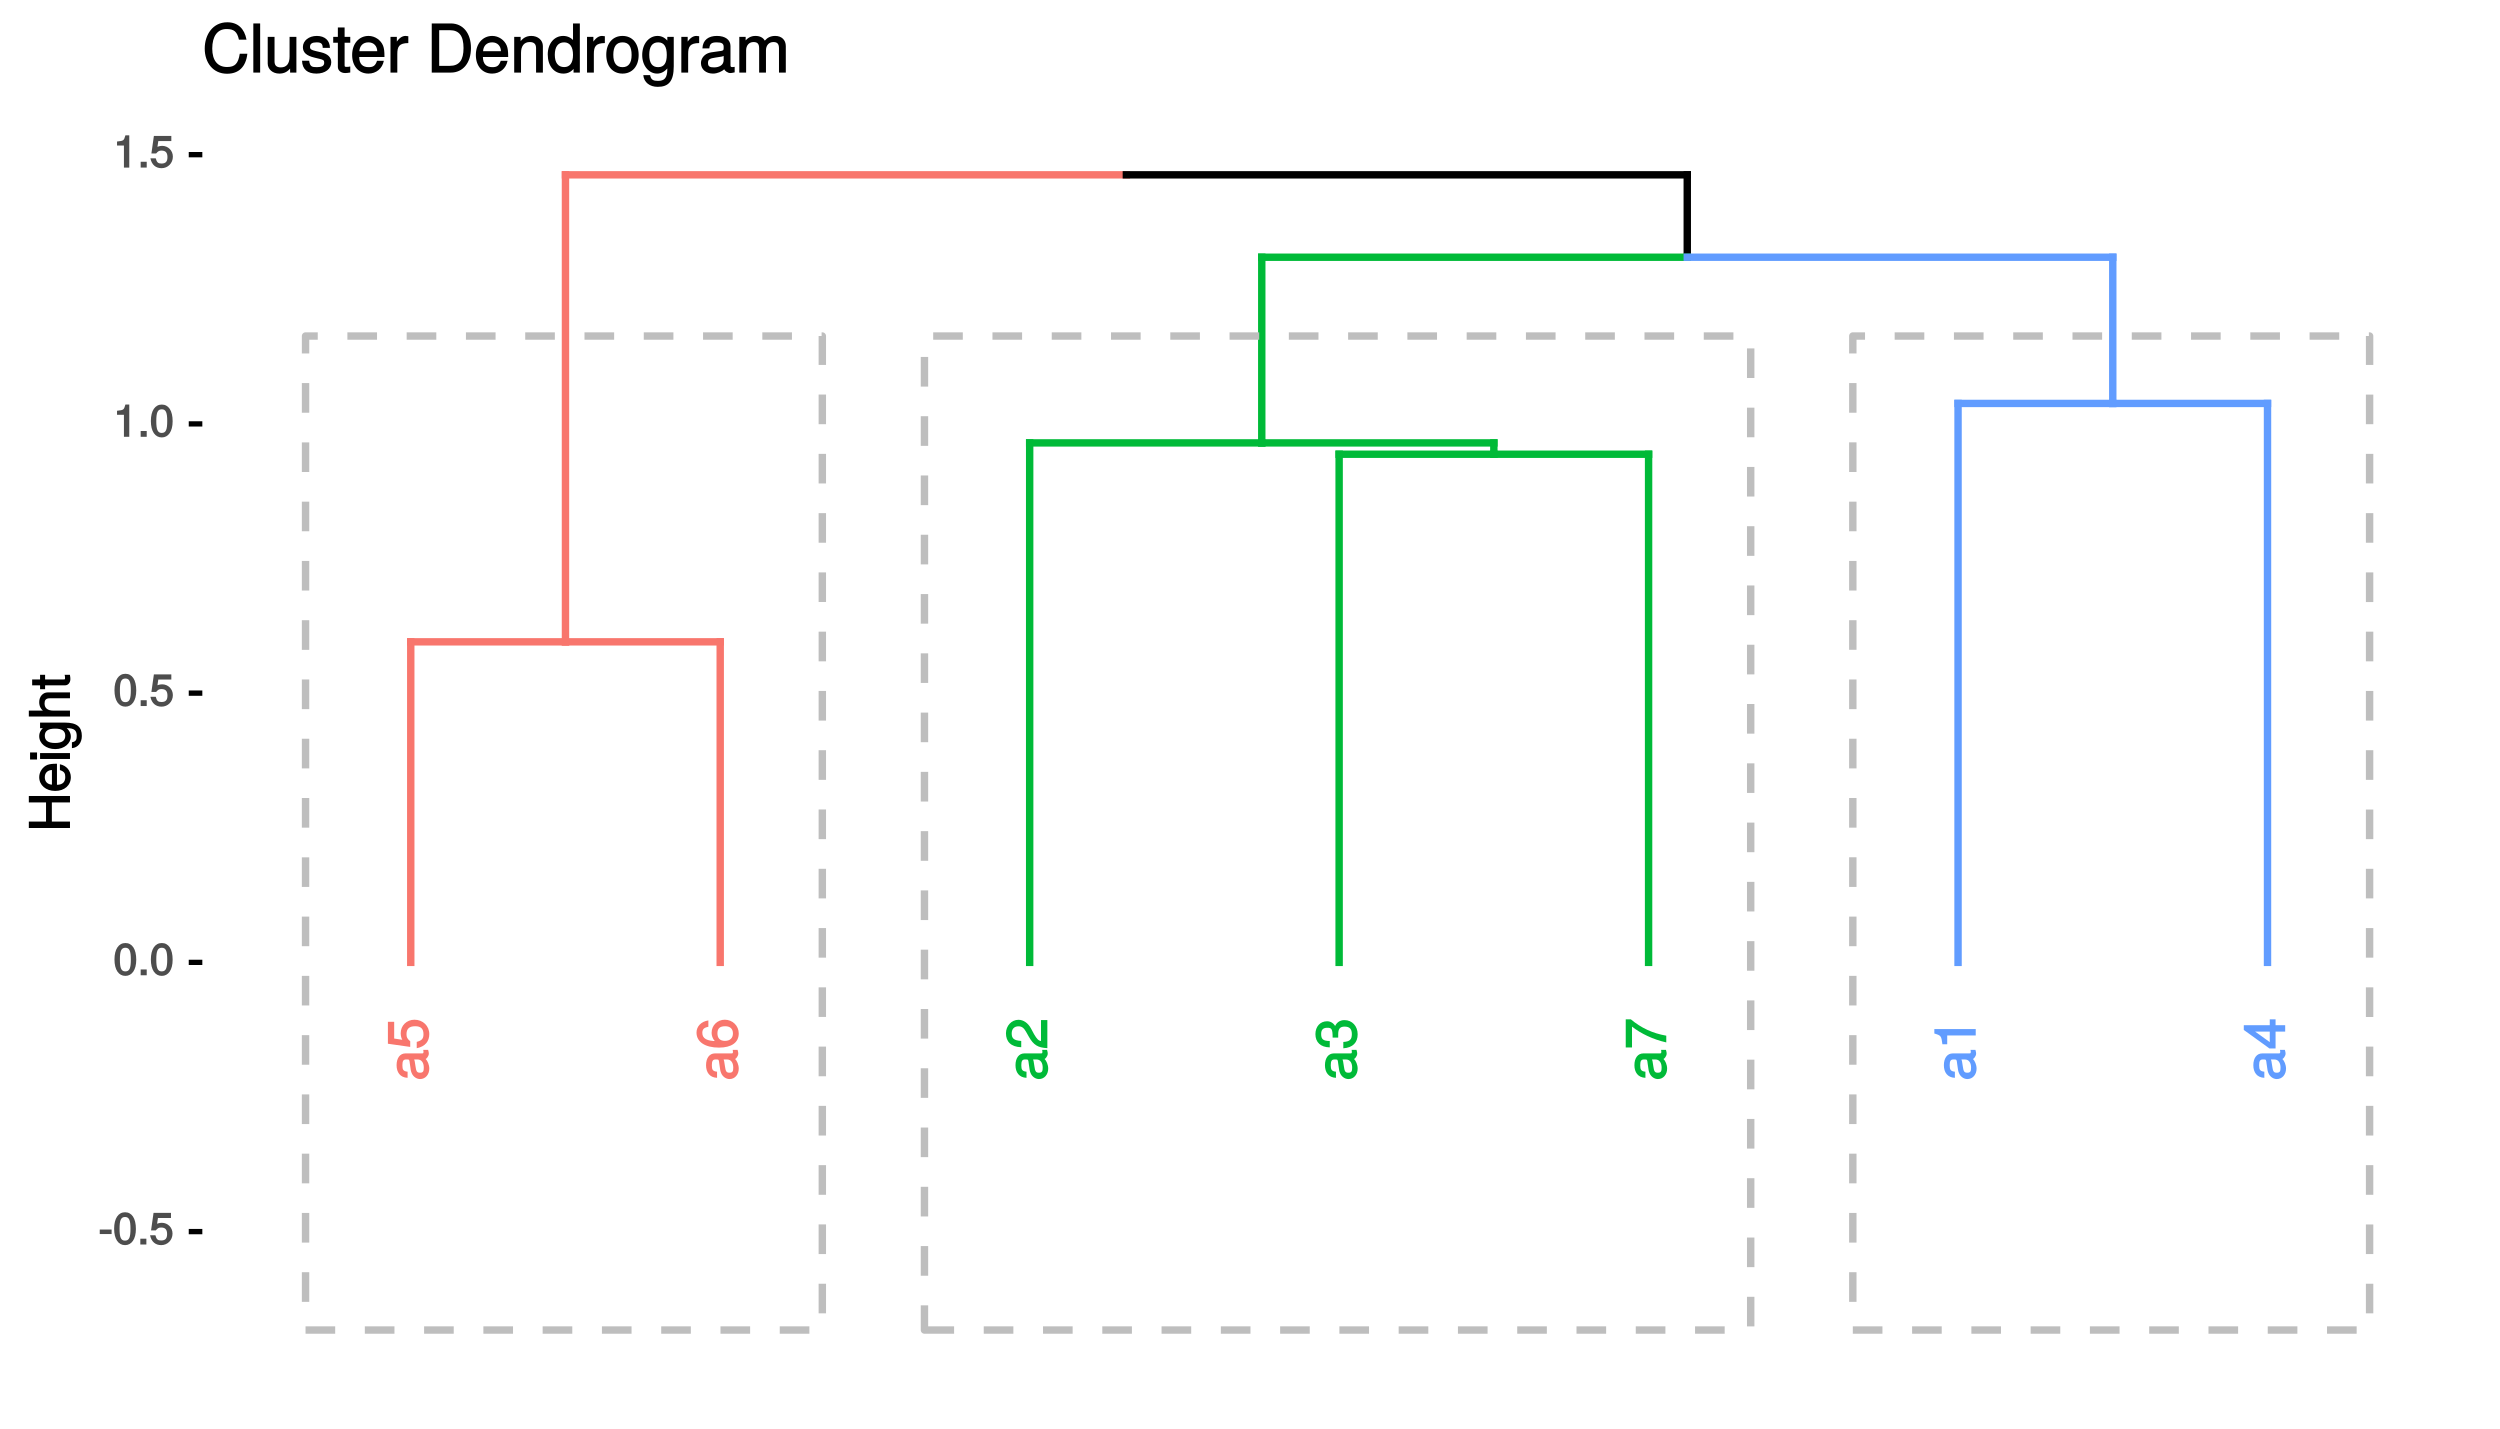 <?xml version="1.0" encoding="UTF-8"?>
<svg xmlns="http://www.w3.org/2000/svg" xmlns:xlink="http://www.w3.org/1999/xlink" width="504pt" height="288pt" viewBox="0 0 504 288" version="1.1">
<defs>
<g>
<symbol overflow="visible" id="glyph0-0">
<path style="stroke:none;" d=""/>
</symbol>
<symbol overflow="visible" id="glyph0-1">
<path style="stroke:none;" d="M -0.156 -6.219 L -1.047 -6.219 C -1 -5.984 -1 -5.938 -1 -5.875 C -1 -5.547 -1.031 -5.5 -1.312 -5.5 L -4.641 -5.5 C -5.703 -5.5 -6.422 -4.594 -6.422 -3.125 C -6.422 -1.688 -5.703 -0.641 -4.203 -0.578 L -4.203 -1.812 C -5.062 -1.906 -5.25 -2.203 -5.25 -3.094 C -5.25 -3.953 -5.078 -4.281 -4.5 -4.281 L -4.25 -4.281 C -3.859 -4.281 -3.828 -4.188 -3.75 -3.438 C -3.578 -2.094 -3.531 -1.891 -3.375 -1.531 C -3.094 -0.828 -2.406 -0.328 -1.688 -0.328 C -0.609 -0.328 0.172 -1.234 0.172 -2.438 C 0.172 -3.203 -0.188 -4.031 -0.562 -4.375 C -0.391 -4.406 0.078 -4.969 0.078 -5.438 C 0.078 -5.625 0.062 -5.781 -0.062 -6.219 Z M -2.203 -4.281 C -1.344 -4.281 -0.938 -3.562 -0.938 -2.641 C -0.938 -1.906 -1.062 -1.609 -1.703 -1.609 C -2.328 -1.609 -2.469 -1.891 -2.609 -2.906 C -2.75 -3.906 -2.797 -4.109 -2.875 -4.281 Z M -2.203 -4.281 "/>
</symbol>
<symbol overflow="visible" id="glyph0-2">
<path style="stroke:none;" d="M -2.812 -5.969 C -4.406 -5.969 -5.594 -4.781 -5.594 -3.234 C -5.594 -2.656 -5.406 -2.109 -5.266 -1.922 L -6.906 -2.172 L -6.906 -5.547 L -8.172 -5.547 L -8.172 -1.125 L -3.672 -0.484 L -3.672 -1.625 C -4.266 -2.125 -4.422 -2.422 -4.422 -3.047 C -4.422 -4.125 -3.875 -4.656 -2.672 -4.656 C -1.516 -4.656 -1 -4.141 -1 -3.047 C -1 -2.172 -1.297 -1.781 -2.359 -1.5 L -2.359 -0.219 C -0.609 -0.578 0.172 -1.641 0.172 -3.078 C 0.172 -4.703 -1.109 -5.969 -2.812 -5.969 Z M -2.812 -5.969 "/>
</symbol>
<symbol overflow="visible" id="glyph0-3">
<path style="stroke:none;" d="M -2.641 -5.969 C -4.141 -5.969 -5.297 -4.812 -5.297 -3.359 C -5.297 -2.578 -4.953 -1.844 -4.359 -1.406 L -4.25 -1.656 C -6.219 -1.656 -7.172 -2.156 -7.172 -3.312 C -7.172 -4.016 -6.875 -4.359 -5.953 -4.547 L -5.953 -5.828 C -7.422 -5.609 -8.344 -4.609 -8.344 -3.375 C -8.344 -1.5 -6.625 -0.344 -3.812 -0.344 C -1.297 -0.344 0.172 -1.359 0.172 -3.203 C 0.172 -4.734 -1.062 -5.969 -2.641 -5.969 Z M -2.562 -4.656 C -1.547 -4.656 -1 -4.125 -1 -3.203 C -1 -2.281 -1.578 -1.703 -2.609 -1.703 C -3.625 -1.703 -4.125 -2.25 -4.125 -3.234 C -4.125 -4.203 -3.641 -4.656 -2.562 -4.656 Z M -2.562 -4.656 "/>
</symbol>
<symbol overflow="visible" id="glyph0-4">
<path style="stroke:none;" d="M -5.828 -5.953 C -7.203 -5.953 -8.344 -4.75 -8.344 -3.234 C -8.344 -1.578 -7.359 -0.484 -5.266 -0.422 L -5.266 -1.688 C -6.75 -1.781 -7.188 -2.203 -7.188 -3.203 C -7.188 -4.109 -6.672 -4.641 -5.812 -4.641 C -5.172 -4.641 -4.734 -4.312 -4.328 -3.594 L -3.734 -2.547 C -2.781 -0.859 -1.906 -0.328 0 -0.234 L 0 -5.891 L -1.281 -5.891 L -1.281 -1.672 C -1.781 -1.75 -2.109 -2.062 -2.688 -3.062 L -3.297 -4.203 C -3.906 -5.328 -4.844 -5.953 -5.828 -5.953 Z M -5.828 -5.953 "/>
</symbol>
<symbol overflow="visible" id="glyph0-5">
<path style="stroke:none;" d="M -2.484 -5.891 C -3.453 -5.891 -4.172 -5.359 -4.5 -4.391 L -4.219 -4.391 C -4.516 -5.141 -5.172 -5.656 -5.984 -5.656 C -7.375 -5.656 -8.344 -4.594 -8.344 -3.062 C -8.344 -1.438 -7.312 -0.422 -5.453 -0.391 L -5.453 -1.672 C -6.797 -1.688 -7.188 -2.047 -7.188 -3.078 C -7.188 -3.953 -6.797 -4.344 -5.953 -4.344 C -5.078 -4.344 -4.875 -4.125 -4.875 -2.359 L -3.75 -2.359 L -3.75 -3.062 C -3.75 -4.156 -3.359 -4.578 -2.469 -4.578 C -1.453 -4.578 -1 -4.109 -1 -3.062 C -1 -1.969 -1.406 -1.562 -2.719 -1.484 L -2.719 -0.203 C -0.781 -0.344 0.172 -1.375 0.172 -3.031 C 0.172 -4.688 -0.953 -5.891 -2.484 -5.891 Z M -2.484 -5.891 "/>
</symbol>
<symbol overflow="visible" id="glyph0-6">
<path style="stroke:none;" d="M -7.188 -6.047 L -8.172 -6.047 L -8.172 -0.375 L -6.906 -0.375 L -6.906 -4.578 C -5.125 -3.172 -2.656 -1.984 0 -1.391 L 0 -2.75 C -2.734 -3.219 -5.078 -4.312 -7.141 -6.047 Z M -7.188 -6.047 "/>
</symbol>
<symbol overflow="visible" id="glyph0-7">
<path style="stroke:none;" d="M -0.141 -4.078 L -8.344 -4.078 L -8.344 -3.188 C -6.969 -2.781 -6.938 -2.703 -6.719 -1.016 L -5.75 -1.016 L -5.75 -2.797 L 0 -2.797 L 0 -4.078 Z M -0.141 -4.078 "/>
</symbol>
<symbol overflow="visible" id="glyph0-8">
<path style="stroke:none;" d="M -2.062 -6.047 L -3.109 -6.047 L -3.109 -4.859 L -8.344 -4.859 L -8.344 -3.906 L -3.172 -0.172 L -1.938 -0.172 L -1.938 -3.578 L 0 -3.578 L 0 -4.859 L -1.938 -4.859 L -1.938 -6.047 Z M -3.109 -3.719 L -3.109 -1.453 L -6.391 -3.812 L -6.5 -3.578 L -3.109 -3.578 Z M -3.109 -3.719 "/>
</symbol>
<symbol overflow="visible" id="glyph1-0">
<path style="stroke:none;" d=""/>
</symbol>
<symbol overflow="visible" id="glyph1-1">
<path style="stroke:none;" d="M 2.641 -2.25 L 2.641 -3.016 L 0.25 -3.016 L 0.25 -2.109 L 2.641 -2.109 Z M 2.641 -2.25 "/>
</symbol>
<symbol overflow="visible" id="glyph1-2">
<path style="stroke:none;" d="M 4.609 -3.125 C 4.609 -5.297 3.781 -6.5 2.422 -6.5 C 1.078 -6.5 0.219 -5.281 0.219 -3.188 C 0.219 -1.078 1.078 0.125 2.422 0.125 C 3.734 0.125 4.609 -1.078 4.609 -3.125 Z M 3.516 -3.203 C 3.516 -1.438 3.266 -0.781 2.406 -0.781 C 1.578 -0.781 1.312 -1.469 1.312 -3.172 C 1.312 -4.875 1.578 -5.547 2.422 -5.547 C 3.25 -5.547 3.516 -4.875 3.516 -3.203 Z M 3.516 -3.203 "/>
</symbol>
<symbol overflow="visible" id="glyph1-3">
<path style="stroke:none;" d="M 1.828 -0.125 L 1.828 -1.172 L 0.609 -1.172 L 0.609 0 L 1.828 0 Z M 1.828 -0.125 "/>
</symbol>
<symbol overflow="visible" id="glyph1-4">
<path style="stroke:none;" d="M 4.656 -2.203 C 4.656 -3.438 3.688 -4.375 2.5 -4.375 C 2.062 -4.375 1.594 -4.219 1.547 -4.188 L 1.719 -5.344 L 4.344 -5.344 L 4.344 -6.375 L 0.828 -6.375 L 0.328 -2.844 L 1.281 -2.844 C 1.688 -3.312 1.875 -3.422 2.359 -3.422 C 3.188 -3.422 3.562 -3.016 3.562 -2.094 C 3.562 -1.203 3.203 -0.812 2.359 -0.812 C 1.688 -0.812 1.422 -1.031 1.203 -1.859 L 0.125 -1.859 C 0.406 -0.5 1.266 0.125 2.375 0.125 C 3.641 0.125 4.656 -0.875 4.656 -2.203 Z M 4.656 -2.203 "/>
</symbol>
<symbol overflow="visible" id="glyph1-5">
<path style="stroke:none;" d="M 3.203 -0.125 L 3.203 -6.5 L 2.422 -6.5 C 2.109 -5.406 2.094 -5.406 0.734 -5.25 L 0.734 -4.438 L 2.125 -4.438 L 2.125 0 L 3.203 0 Z M 3.203 -0.125 "/>
</symbol>
<symbol overflow="visible" id="glyph2-0">
<path style="stroke:none;" d=""/>
</symbol>
<symbol overflow="visible" id="glyph2-1">
<path style="stroke:none;" d="M -0.125 -7.219 L -8.297 -7.219 L -8.297 -5.922 L -4.828 -5.922 L -4.828 -2.062 L -8.297 -2.062 L -8.297 -0.766 L 0 -0.766 L 0 -2.062 L -3.656 -2.062 L -3.656 -5.922 L 0 -5.922 L 0 -7.219 Z M -0.125 -7.219 "/>
</symbol>
<symbol overflow="visible" id="glyph2-2">
<path style="stroke:none;" d="M -2.75 -5.781 C -3.594 -5.781 -4.109 -5.703 -4.547 -5.547 C -5.484 -5.172 -6.203 -4.156 -6.203 -3.078 C -6.203 -1.469 -4.875 -0.297 -2.984 -0.297 C -1.094 -0.297 0.172 -1.438 0.172 -3.062 C 0.172 -4.375 -0.719 -5.422 -2.031 -5.672 L -2.031 -4.5 C -1.125 -4.203 -0.953 -3.828 -0.953 -3.094 C -0.953 -2.141 -1.438 -1.547 -2.625 -1.531 L -2.625 -5.781 Z M -3.469 -4.75 C -3.469 -4.75 -3.625 -4.562 -3.641 -4.578 L -3.641 -1.562 C -4.516 -1.625 -5.078 -2.141 -5.078 -3.062 C -5.078 -3.969 -4.469 -4.516 -3.562 -4.516 Z M -3.469 -4.75 "/>
</symbol>
<symbol overflow="visible" id="glyph2-3">
<path style="stroke:none;" d="M -0.125 -1.812 L -6.031 -1.812 L -6.031 -0.625 L 0 -0.625 L 0 -1.812 Z M -6.766 -1.938 L -8.047 -1.938 L -8.047 -0.516 L -6.641 -0.516 L -6.641 -1.938 Z M -6.766 -1.938 "/>
</symbol>
<symbol overflow="visible" id="glyph2-4">
<path style="stroke:none;" d="M -1.078 -5.516 L -6.031 -5.516 L -6.031 -4.391 L -5.062 -4.391 L -5.156 -4.625 C -5.844 -4.156 -6.203 -3.516 -6.203 -2.766 C -6.203 -1.312 -4.828 -0.172 -2.953 -0.172 C -1.141 -0.172 0.172 -1.344 0.172 -2.688 C 0.172 -3.422 -0.172 -4.016 -0.906 -4.625 L -1 -4.391 L -0.609 -4.391 C 0.906 -4.391 1.359 -3.906 1.359 -2.844 C 1.359 -2.109 1.234 -1.688 0.391 -1.547 L 0.391 -0.359 C 1.609 -0.469 2.391 -1.453 2.391 -2.812 C 2.391 -4.609 1.469 -5.516 -1.078 -5.516 Z M -2.984 -4.297 C -1.609 -4.297 -0.953 -3.844 -0.953 -2.875 C -0.953 -1.875 -1.609 -1.406 -3.016 -1.406 C -4.406 -1.406 -5.078 -1.891 -5.078 -2.875 C -5.078 -3.859 -4.375 -4.297 -2.984 -4.297 Z M -2.984 -4.297 "/>
</symbol>
<symbol overflow="visible" id="glyph2-5">
<path style="stroke:none;" d="M -0.125 -5.484 L -4.484 -5.484 C -5.453 -5.484 -6.203 -4.656 -6.203 -3.531 C -6.203 -2.719 -5.906 -2.125 -5.203 -1.578 L -5.109 -1.812 L -8.297 -1.812 L -8.297 -0.625 L 0 -0.625 L 0 -1.812 L -3.312 -1.812 C -4.484 -1.812 -5.125 -2.297 -5.125 -3.25 C -5.125 -3.891 -4.891 -4.297 -4.125 -4.297 L 0 -4.297 L 0 -5.484 Z M -0.125 -5.484 "/>
</symbol>
<symbol overflow="visible" id="glyph2-6">
<path style="stroke:none;" d="M -0.125 -2.922 L -1.078 -2.922 C -1.016 -2.672 -1 -2.531 -1 -2.359 C -1 -1.953 -0.969 -1.984 -1.375 -1.984 L -5.016 -1.984 L -5.016 -2.922 L -6.031 -2.922 L -6.031 -1.984 L -7.625 -1.984 L -7.625 -0.797 L -6.031 -0.797 L -6.031 -0.016 L -5.016 -0.016 L -5.016 -0.797 L -0.969 -0.797 C -0.391 -0.797 0.078 -1.328 0.078 -2.047 C 0.078 -2.266 0.062 -2.484 -0.016 -2.922 Z M -0.125 -2.922 "/>
</symbol>
<symbol overflow="visible" id="glyph3-0">
<path style="stroke:none;" d=""/>
</symbol>
<symbol overflow="visible" id="glyph3-1">
<path style="stroke:none;" d="M 8.938 -3.797 L 7.547 -3.797 C 7.234 -1.828 6.609 -1.125 4.984 -1.125 C 3.078 -1.125 2 -2.438 2 -4.844 C 2 -7.312 3.031 -8.781 4.891 -8.781 C 6.391 -8.781 7.031 -8.234 7.375 -6.641 L 8.906 -6.641 C 8.484 -8.891 7.141 -10.141 5.031 -10.141 C 2.109 -10.141 0.484 -7.641 0.484 -4.828 C 0.484 -2.016 2.156 0.234 4.984 0.234 C 7.328 0.234 8.781 -1.141 9.078 -3.797 Z M 8.938 -3.797 "/>
</symbol>
<symbol overflow="visible" id="glyph3-2">
<path style="stroke:none;" d="M 2.125 -0.125 L 2.125 -9.906 L 0.75 -9.906 L 0.75 0 L 2.125 0 Z M 2.125 -0.125 "/>
</symbol>
<symbol overflow="visible" id="glyph3-3">
<path style="stroke:none;" d="M 6.5 -0.125 L 6.5 -7.203 L 5.125 -7.203 L 5.125 -3.234 C 5.125 -1.828 4.531 -1.047 3.375 -1.047 C 2.516 -1.047 2.094 -1.422 2.094 -2.25 L 2.094 -7.203 L 0.719 -7.203 L 0.719 -1.828 C 0.719 -0.672 1.719 0.203 3.062 0.203 C 4.078 0.203 4.812 -0.203 5.469 -1.109 L 5.234 -1.203 L 5.234 0 L 6.5 0 Z M 6.5 -0.125 "/>
</symbol>
<symbol overflow="visible" id="glyph3-4">
<path style="stroke:none;" d="M 6.188 -2.078 C 6.188 -3.109 5.484 -3.766 4.109 -4.094 L 3.047 -4.344 C 2.156 -4.562 1.906 -4.703 1.906 -5.188 C 1.906 -5.828 2.344 -6.094 3.234 -6.094 C 4.125 -6.094 4.453 -5.844 4.469 -4.984 L 5.922 -4.984 C 5.906 -6.484 4.875 -7.391 3.281 -7.391 C 1.656 -7.391 0.469 -6.422 0.469 -5.141 C 0.469 -4.047 1.172 -3.406 2.812 -3.016 L 3.844 -2.766 C 4.609 -2.578 4.766 -2.484 4.766 -1.984 C 4.766 -1.328 4.266 -1.094 3.297 -1.094 C 2.312 -1.094 1.891 -1.188 1.734 -2.391 L 0.297 -2.391 C 0.359 -0.641 1.406 0.203 3.203 0.203 C 4.953 0.203 6.188 -0.734 6.188 -2.078 Z M 6.188 -2.078 "/>
</symbol>
<symbol overflow="visible" id="glyph3-5">
<path style="stroke:none;" d="M 3.484 -0.125 L 3.484 -1.234 C 3.203 -1.156 3.031 -1.156 2.828 -1.156 C 2.344 -1.156 2.344 -1.141 2.344 -1.625 L 2.344 -6.016 L 3.484 -6.016 L 3.484 -7.203 L 2.344 -7.203 L 2.344 -9.094 L 0.984 -9.094 L 0.984 -7.203 L 0.047 -7.203 L 0.047 -6.016 L 0.984 -6.016 L 0.984 -1.141 C 0.984 -0.438 1.594 0.094 2.453 0.094 C 2.719 0.094 2.984 0.062 3.484 -0.016 Z M 3.484 -0.125 "/>
</symbol>
<symbol overflow="visible" id="glyph3-6">
<path style="stroke:none;" d="M 6.906 -3.281 C 6.906 -4.281 6.828 -4.906 6.625 -5.422 C 6.172 -6.562 4.984 -7.391 3.703 -7.391 C 1.766 -7.391 0.391 -5.828 0.391 -3.547 C 0.391 -1.281 1.734 0.203 3.672 0.203 C 5.25 0.203 6.484 -0.828 6.781 -2.375 L 5.406 -2.375 C 5.062 -1.328 4.594 -1.094 3.703 -1.094 C 2.562 -1.094 1.828 -1.688 1.812 -3.141 L 6.906 -3.141 Z M 5.688 -4.156 C 5.688 -4.156 5.5 -4.297 5.5 -4.312 L 1.844 -4.312 C 1.922 -5.406 2.578 -6.094 3.688 -6.094 C 4.766 -6.094 5.453 -5.328 5.453 -4.25 Z M 5.688 -4.156 "/>
</symbol>
<symbol overflow="visible" id="glyph3-7">
<path style="stroke:none;" d="M 4.375 -6.094 L 4.375 -7.328 C 4.047 -7.375 3.969 -7.391 3.812 -7.391 C 3.109 -7.391 2.453 -6.922 1.828 -5.891 L 2.062 -5.797 L 2.062 -7.203 L 0.781 -7.203 L 0.781 0 L 2.156 0 L 2.156 -3.719 C 2.156 -5.281 2.531 -5.922 4.375 -5.953 Z M 4.375 -6.094 "/>
</symbol>
<symbol overflow="visible" id="glyph3-8">
<path style="stroke:none;" d=""/>
</symbol>
<symbol overflow="visible" id="glyph3-9">
<path style="stroke:none;" d="M 8.938 -4.953 C 8.938 -7.938 7.328 -9.906 4.891 -9.906 L 1.031 -9.906 L 1.031 0 L 4.891 0 C 7.312 0 8.938 -1.953 8.938 -4.953 Z M 7.438 -4.938 C 7.438 -2.516 6.578 -1.359 4.672 -1.359 L 2.531 -1.359 L 2.531 -8.547 L 4.672 -8.547 C 6.578 -8.547 7.438 -7.391 7.438 -4.938 Z M 7.438 -4.938 "/>
</symbol>
<symbol overflow="visible" id="glyph3-10">
<path style="stroke:none;" d="M 6.562 -0.125 L 6.562 -5.359 C 6.562 -6.516 5.578 -7.391 4.234 -7.391 C 3.203 -7.391 2.438 -6.938 1.828 -5.984 L 2.078 -5.891 L 2.078 -7.203 L 0.781 -7.203 L 0.781 0 L 2.156 0 L 2.156 -3.953 C 2.156 -5.359 2.781 -6.156 3.906 -6.156 C 4.781 -6.156 5.188 -5.75 5.188 -4.922 L 5.188 0 L 6.562 0 Z M 6.562 -0.125 "/>
</symbol>
<symbol overflow="visible" id="glyph3-11">
<path style="stroke:none;" d="M 6.672 -0.125 L 6.672 -9.906 L 5.297 -9.906 L 5.297 -6.172 L 5.531 -6.266 C 5.062 -6.969 4.234 -7.391 3.312 -7.391 C 1.516 -7.391 0.203 -5.859 0.203 -3.656 C 0.203 -1.328 1.484 0.203 3.359 0.203 C 4.297 0.203 5.062 -0.203 5.656 -1.062 L 5.406 -1.156 L 5.406 0 L 6.672 0 Z M 5.297 -3.562 C 5.297 -1.969 4.672 -1.109 3.516 -1.109 C 2.297 -1.109 1.625 -1.984 1.625 -3.594 C 1.625 -5.203 2.297 -6.094 3.5 -6.094 C 4.688 -6.094 5.297 -5.156 5.297 -3.562 Z M 5.297 -3.562 "/>
</symbol>
<symbol overflow="visible" id="glyph3-12">
<path style="stroke:none;" d="M 6.859 -3.531 C 6.859 -5.922 5.578 -7.391 3.594 -7.391 C 1.656 -7.391 0.328 -5.922 0.328 -3.594 C 0.328 -1.266 1.641 0.203 3.609 0.203 C 5.547 0.203 6.859 -1.266 6.859 -3.531 Z M 5.438 -3.547 C 5.438 -1.922 4.812 -1.094 3.609 -1.094 C 2.375 -1.094 1.75 -1.922 1.75 -3.594 C 1.75 -5.25 2.375 -6.094 3.609 -6.094 C 4.844 -6.094 5.438 -5.266 5.438 -3.547 Z M 5.438 -3.547 "/>
</symbol>
<symbol overflow="visible" id="glyph3-13">
<path style="stroke:none;" d="M 6.594 -1.266 L 6.594 -7.203 L 5.297 -7.203 L 5.297 -6.047 L 5.531 -6.141 C 4.984 -6.953 4.219 -7.391 3.328 -7.391 C 1.578 -7.391 0.234 -5.766 0.234 -3.531 C 0.234 -1.344 1.609 0.203 3.234 0.203 C 4.109 0.203 4.812 -0.219 5.531 -1.078 L 5.297 -1.172 L 5.297 -0.719 C 5.297 1.125 4.688 1.672 3.406 1.672 C 2.531 1.672 2 1.5 1.828 0.516 L 0.453 0.516 C 0.578 1.969 1.75 2.875 3.359 2.875 C 5.531 2.875 6.594 1.781 6.594 -1.266 Z M 5.188 -3.547 C 5.188 -1.906 4.625 -1.094 3.453 -1.094 C 2.25 -1.094 1.656 -1.922 1.656 -3.594 C 1.656 -5.25 2.266 -6.094 3.453 -6.094 C 4.641 -6.094 5.188 -5.234 5.188 -3.547 Z M 5.188 -3.547 "/>
</symbol>
<symbol overflow="visible" id="glyph3-14">
<path style="stroke:none;" d="M 7.203 -0.156 L 7.203 -1.156 C 6.938 -1.109 6.891 -1.109 6.828 -1.109 C 6.438 -1.109 6.359 -1.156 6.359 -1.5 L 6.359 -5.359 C 6.359 -6.594 5.328 -7.391 3.625 -7.391 C 1.953 -7.391 0.781 -6.609 0.703 -4.875 L 2.094 -4.875 C 2.188 -5.844 2.562 -6.094 3.594 -6.094 C 4.578 -6.094 4.984 -5.859 4.984 -5.203 L 4.984 -4.906 C 4.984 -4.453 4.859 -4.391 3.984 -4.297 C 2.422 -4.094 2.188 -4.047 1.766 -3.875 C 0.969 -3.531 0.406 -2.766 0.406 -1.922 C 0.406 -0.672 1.422 0.203 2.828 0.203 C 3.703 0.203 4.656 -0.219 5.094 -0.672 C 5.156 -0.422 5.766 0.094 6.312 0.094 C 6.531 0.094 6.703 0.062 7.203 -0.047 Z M 4.984 -2.516 C 4.984 -1.531 4.125 -1.047 3.062 -1.047 C 2.203 -1.047 1.828 -1.203 1.828 -1.953 C 1.828 -2.688 2.188 -2.859 3.359 -3.031 C 4.531 -3.188 4.766 -3.25 4.984 -3.359 Z M 4.984 -2.516 "/>
</symbol>
<symbol overflow="visible" id="glyph3-15">
<path style="stroke:none;" d="M 10.172 -0.125 L 10.172 -5.328 C 10.172 -6.562 9.344 -7.391 8.047 -7.391 C 7.125 -7.391 6.469 -7.062 5.938 -6.438 C 5.609 -7.031 4.969 -7.391 4.062 -7.391 C 3.141 -7.391 2.422 -7 1.828 -6.172 L 2.078 -6.078 L 2.078 -7.203 L 0.797 -7.203 L 0.797 0 L 2.172 0 L 2.172 -4.469 C 2.172 -5.484 2.766 -6.156 3.656 -6.156 C 4.469 -6.156 4.797 -5.781 4.797 -4.891 L 4.797 0 L 6.172 0 L 6.172 -4.469 C 6.172 -5.484 6.766 -6.156 7.672 -6.156 C 8.469 -6.156 8.797 -5.766 8.797 -4.891 L 8.797 0 L 10.172 0 Z M 10.172 -0.125 "/>
</symbol>
</g>
<clipPath id="clip1">
  <path d="M 40.789 23.598 L 499 23.598 L 499 280 L 40.789 280 Z M 40.789 23.598 "/>
</clipPath>
</defs>
<g id="surface202">
<rect x="0" y="0" width="504" height="288" style="fill:rgb(100%,100%,100%);fill-opacity:1;stroke:none;"/>
<rect x="0" y="0" width="504" height="288" style="fill:rgb(100%,100%,100%);fill-opacity:1;stroke:none;"/>
<path style="fill:none;stroke-width:1.067;stroke-linecap:round;stroke-linejoin:round;stroke:rgb(100%,100%,100%);stroke-opacity:1;stroke-miterlimit:10;" d="M 0 288 L 504 288 L 504 0 L 0 0 Z M 0 288 "/>
<g clip-path="url(#clip1)" clip-rule="nonzero">
<path style=" stroke:none;fill-rule:nonzero;fill:rgb(100%,100%,100%);fill-opacity:1;" d="M 40.789 279.781 L 498.52 279.781 L 498.52 23.598 L 40.789 23.598 Z M 40.789 279.781 "/>
</g>
<path style="fill:none;stroke-width:1.494;stroke-linecap:square;stroke-linejoin:round;stroke:rgb(97.255%,46.275%,42.745%);stroke-opacity:1;stroke-miterlimit:10;" d="M 227.078 35.242 L 114 35.242 "/>
<path style="fill:none;stroke-width:1.494;stroke-linecap:square;stroke-linejoin:round;stroke:rgb(97.255%,46.275%,42.745%);stroke-opacity:1;stroke-miterlimit:10;" d="M 114 35.242 L 114 129.395 "/>
<path style="fill:none;stroke-width:1.494;stroke-linecap:square;stroke-linejoin:round;stroke:rgb(97.255%,46.275%,42.745%);stroke-opacity:1;stroke-miterlimit:10;" d="M 114 129.395 L 82.809 129.395 "/>
<path style="fill:none;stroke-width:1.494;stroke-linecap:square;stroke-linejoin:round;stroke:rgb(97.255%,46.275%,42.745%);stroke-opacity:1;stroke-miterlimit:10;" d="M 82.809 129.395 L 82.809 194.012 "/>
<path style="fill:none;stroke-width:1.494;stroke-linecap:square;stroke-linejoin:round;stroke:rgb(97.255%,46.275%,42.745%);stroke-opacity:1;stroke-miterlimit:10;" d="M 114 129.395 L 145.195 129.395 "/>
<path style="fill:none;stroke-width:1.494;stroke-linecap:square;stroke-linejoin:round;stroke:rgb(97.255%,46.275%,42.745%);stroke-opacity:1;stroke-miterlimit:10;" d="M 145.195 129.395 L 145.195 194.012 "/>
<path style="fill:none;stroke-width:1.494;stroke-linecap:square;stroke-linejoin:round;stroke:rgb(0%,0%,0%);stroke-opacity:1;stroke-miterlimit:10;" d="M 227.078 35.242 L 340.152 35.242 "/>
<path style="fill:none;stroke-width:1.494;stroke-linecap:square;stroke-linejoin:round;stroke:rgb(0%,0%,0%);stroke-opacity:1;stroke-miterlimit:10;" d="M 340.152 35.242 L 340.152 51.855 "/>
<path style="fill:none;stroke-width:1.494;stroke-linecap:square;stroke-linejoin:round;stroke:rgb(0%,72.941%,21.961%);stroke-opacity:1;stroke-miterlimit:10;" d="M 340.152 51.855 L 254.371 51.855 "/>
<path style="fill:none;stroke-width:1.494;stroke-linecap:square;stroke-linejoin:round;stroke:rgb(0%,72.941%,21.961%);stroke-opacity:1;stroke-miterlimit:10;" d="M 254.371 51.855 L 254.371 89.289 "/>
<path style="fill:none;stroke-width:1.494;stroke-linecap:square;stroke-linejoin:round;stroke:rgb(0%,72.941%,21.961%);stroke-opacity:1;stroke-miterlimit:10;" d="M 254.371 89.289 L 207.582 89.289 "/>
<path style="fill:none;stroke-width:1.494;stroke-linecap:square;stroke-linejoin:round;stroke:rgb(0%,72.941%,21.961%);stroke-opacity:1;stroke-miterlimit:10;" d="M 207.582 89.289 L 207.582 194.012 "/>
<path style="fill:none;stroke-width:1.494;stroke-linecap:square;stroke-linejoin:round;stroke:rgb(0%,72.941%,21.961%);stroke-opacity:1;stroke-miterlimit:10;" d="M 254.371 89.289 L 301.16 89.289 "/>
<path style="fill:none;stroke-width:1.494;stroke-linecap:square;stroke-linejoin:round;stroke:rgb(0%,72.941%,21.961%);stroke-opacity:1;stroke-miterlimit:10;" d="M 301.16 89.289 L 301.16 91.578 "/>
<path style="fill:none;stroke-width:1.494;stroke-linecap:square;stroke-linejoin:round;stroke:rgb(0%,72.941%,21.961%);stroke-opacity:1;stroke-miterlimit:10;" d="M 301.16 91.578 L 269.969 91.578 "/>
<path style="fill:none;stroke-width:1.494;stroke-linecap:square;stroke-linejoin:round;stroke:rgb(0%,72.941%,21.961%);stroke-opacity:1;stroke-miterlimit:10;" d="M 269.969 91.578 L 269.969 194.012 "/>
<path style="fill:none;stroke-width:1.494;stroke-linecap:square;stroke-linejoin:round;stroke:rgb(0%,72.941%,21.961%);stroke-opacity:1;stroke-miterlimit:10;" d="M 301.16 91.578 L 332.355 91.578 "/>
<path style="fill:none;stroke-width:1.494;stroke-linecap:square;stroke-linejoin:round;stroke:rgb(0%,72.941%,21.961%);stroke-opacity:1;stroke-miterlimit:10;" d="M 332.355 91.578 L 332.355 194.012 "/>
<path style="fill:none;stroke-width:1.494;stroke-linecap:square;stroke-linejoin:round;stroke:rgb(38.039%,61.176%,100%);stroke-opacity:1;stroke-miterlimit:10;" d="M 340.152 51.855 L 425.934 51.855 "/>
<path style="fill:none;stroke-width:1.494;stroke-linecap:square;stroke-linejoin:round;stroke:rgb(38.039%,61.176%,100%);stroke-opacity:1;stroke-miterlimit:10;" d="M 425.934 51.855 L 425.934 81.336 "/>
<path style="fill:none;stroke-width:1.494;stroke-linecap:square;stroke-linejoin:round;stroke:rgb(38.039%,61.176%,100%);stroke-opacity:1;stroke-miterlimit:10;" d="M 425.934 81.336 L 394.742 81.336 "/>
<path style="fill:none;stroke-width:1.494;stroke-linecap:square;stroke-linejoin:round;stroke:rgb(38.039%,61.176%,100%);stroke-opacity:1;stroke-miterlimit:10;" d="M 394.742 81.336 L 394.742 194.012 "/>
<path style="fill:none;stroke-width:1.494;stroke-linecap:square;stroke-linejoin:round;stroke:rgb(38.039%,61.176%,100%);stroke-opacity:1;stroke-miterlimit:10;" d="M 425.934 81.336 L 457.129 81.336 "/>
<path style="fill:none;stroke-width:1.494;stroke-linecap:square;stroke-linejoin:round;stroke:rgb(38.039%,61.176%,100%);stroke-opacity:1;stroke-miterlimit:10;" d="M 457.129 81.336 L 457.129 194.012 "/>
<g style="fill:rgb(97.255%,46.275%,42.745%);fill-opacity:1;">
  <use xlink:href="#glyph0-1" x="86.373" y="217.867"/>
  <use xlink:href="#glyph0-2" x="86.373" y="211.543"/>
</g>
<g style="fill:rgb(97.255%,46.275%,42.745%);fill-opacity:1;">
  <use xlink:href="#glyph0-1" x="148.76" y="217.867"/>
  <use xlink:href="#glyph0-3" x="148.76" y="211.543"/>
</g>
<g style="fill:rgb(0%,72.941%,21.961%);fill-opacity:1;">
  <use xlink:href="#glyph0-1" x="211.146" y="217.867"/>
  <use xlink:href="#glyph0-4" x="211.146" y="211.543"/>
</g>
<g style="fill:rgb(0%,72.941%,21.961%);fill-opacity:1;">
  <use xlink:href="#glyph0-1" x="273.533" y="217.867"/>
  <use xlink:href="#glyph0-5" x="273.533" y="211.543"/>
</g>
<g style="fill:rgb(0%,72.941%,21.961%);fill-opacity:1;">
  <use xlink:href="#glyph0-1" x="335.92" y="217.867"/>
  <use xlink:href="#glyph0-6" x="335.92" y="211.543"/>
</g>
<g style="fill:rgb(38.039%,61.176%,100%);fill-opacity:1;">
  <use xlink:href="#glyph0-1" x="398.307" y="217.867"/>
  <use xlink:href="#glyph0-7" x="398.307" y="211.543"/>
</g>
<g style="fill:rgb(38.039%,61.176%,100%);fill-opacity:1;">
  <use xlink:href="#glyph0-1" x="460.693" y="217.867"/>
  <use xlink:href="#glyph0-8" x="460.693" y="211.543"/>
</g>
<path style="fill:none;stroke-width:1.494;stroke-linecap:butt;stroke-linejoin:round;stroke:rgb(74.51%,74.51%,74.51%);stroke-opacity:1;stroke-dasharray:5.975,5.975;stroke-miterlimit:10;" d="M 61.598 268.137 L 165.781 268.137 L 165.781 67.742 L 61.598 67.742 Z M 61.598 268.137 "/>
<path style="fill:none;stroke-width:1.494;stroke-linecap:butt;stroke-linejoin:round;stroke:rgb(74.51%,74.51%,74.51%);stroke-opacity:1;stroke-dasharray:5.975,5.975;stroke-miterlimit:10;" d="M 186.371 268.137 L 352.941 268.137 L 352.941 67.742 L 186.371 67.742 Z M 186.371 268.137 "/>
<path style="fill:none;stroke-width:1.494;stroke-linecap:butt;stroke-linejoin:round;stroke:rgb(74.51%,74.51%,74.51%);stroke-opacity:1;stroke-dasharray:5.975,5.975;stroke-miterlimit:10;" d="M 373.527 268.137 L 477.711 268.137 L 477.711 67.742 L 373.527 67.742 Z M 373.527 268.137 "/>
<g style="fill:rgb(30.196%,30.196%,30.196%);fill-opacity:1;">
  <use xlink:href="#glyph1-1" x="19.859" y="250.892"/>
  <use xlink:href="#glyph1-2" x="22.789" y="250.892"/>
  <use xlink:href="#glyph1-3" x="27.68" y="250.892"/>
  <use xlink:href="#glyph1-4" x="30.125" y="250.892"/>
</g>
<g style="fill:rgb(30.196%,30.196%,30.196%);fill-opacity:1;">
  <use xlink:href="#glyph1-2" x="22.859" y="196.614"/>
  <use xlink:href="#glyph1-3" x="27.75" y="196.614"/>
  <use xlink:href="#glyph1-2" x="30.195" y="196.614"/>
</g>
<g style="fill:rgb(30.196%,30.196%,30.196%);fill-opacity:1;">
  <use xlink:href="#glyph1-2" x="22.859" y="142.337"/>
  <use xlink:href="#glyph1-3" x="27.75" y="142.337"/>
  <use xlink:href="#glyph1-4" x="30.195" y="142.337"/>
</g>
<g style="fill:rgb(30.196%,30.196%,30.196%);fill-opacity:1;">
  <use xlink:href="#glyph1-5" x="22.859" y="88.06"/>
  <use xlink:href="#glyph1-3" x="27.75" y="88.06"/>
  <use xlink:href="#glyph1-2" x="30.195" y="88.06"/>
</g>
<g style="fill:rgb(30.196%,30.196%,30.196%);fill-opacity:1;">
  <use xlink:href="#glyph1-5" x="22.859" y="33.782"/>
  <use xlink:href="#glyph1-3" x="27.75" y="33.782"/>
  <use xlink:href="#glyph1-4" x="30.195" y="33.782"/>
</g>
<path style="fill:none;stroke-width:1.067;stroke-linecap:butt;stroke-linejoin:round;stroke:rgb(0%,0%,0%);stroke-opacity:1;stroke-miterlimit:10;" d="M 38.051 248.289 L 40.789 248.289 "/>
<path style="fill:none;stroke-width:1.067;stroke-linecap:butt;stroke-linejoin:round;stroke:rgb(0%,0%,0%);stroke-opacity:1;stroke-miterlimit:10;" d="M 38.051 194.012 L 40.789 194.012 "/>
<path style="fill:none;stroke-width:1.067;stroke-linecap:butt;stroke-linejoin:round;stroke:rgb(0%,0%,0%);stroke-opacity:1;stroke-miterlimit:10;" d="M 38.051 139.734 L 40.789 139.734 "/>
<path style="fill:none;stroke-width:1.067;stroke-linecap:butt;stroke-linejoin:round;stroke:rgb(0%,0%,0%);stroke-opacity:1;stroke-miterlimit:10;" d="M 38.051 85.457 L 40.789 85.457 "/>
<path style="fill:none;stroke-width:1.067;stroke-linecap:butt;stroke-linejoin:round;stroke:rgb(0%,0%,0%);stroke-opacity:1;stroke-miterlimit:10;" d="M 38.051 31.18 L 40.789 31.18 "/>
<g style="fill:rgb(0%,0%,0%);fill-opacity:1;">
  <use xlink:href="#glyph2-1" x="14.108" y="167.691"/>
  <use xlink:href="#glyph2-2" x="14.108" y="159.749"/>
  <use xlink:href="#glyph2-3" x="14.108" y="153.633"/>
  <use xlink:href="#glyph2-4" x="14.108" y="151.19"/>
  <use xlink:href="#glyph2-5" x="14.108" y="145.074"/>
  <use xlink:href="#glyph2-6" x="14.108" y="138.958"/>
</g>
<g style="fill:rgb(0%,0%,0%);fill-opacity:1;">
  <use xlink:href="#glyph3-1" x="40.789" y="14.633"/>
  <use xlink:href="#glyph3-2" x="50.321" y="14.633"/>
  <use xlink:href="#glyph3-3" x="53.252" y="14.633"/>
  <use xlink:href="#glyph3-4" x="60.593" y="14.633"/>
  <use xlink:href="#glyph3-5" x="67.128" y="14.633"/>
  <use xlink:href="#glyph3-6" x="70.601" y="14.633"/>
  <use xlink:href="#glyph3-7" x="77.941" y="14.633"/>
  <use xlink:href="#glyph3-8" x="82.338" y="14.633"/>
  <use xlink:href="#glyph3-9" x="86.009" y="14.633"/>
  <use xlink:href="#glyph3-6" x="95.541" y="14.633"/>
  <use xlink:href="#glyph3-10" x="102.882" y="14.633"/>
  <use xlink:href="#glyph3-11" x="110.223" y="14.633"/>
  <use xlink:href="#glyph3-7" x="117.563" y="14.633"/>
  <use xlink:href="#glyph3-12" x="121.894" y="14.633"/>
  <use xlink:href="#glyph3-13" x="129.234" y="14.633"/>
  <use xlink:href="#glyph3-7" x="136.575" y="14.633"/>
  <use xlink:href="#glyph3-14" x="140.905" y="14.633"/>
  <use xlink:href="#glyph3-15" x="148.246" y="14.633"/>
</g>
</g>
</svg>
